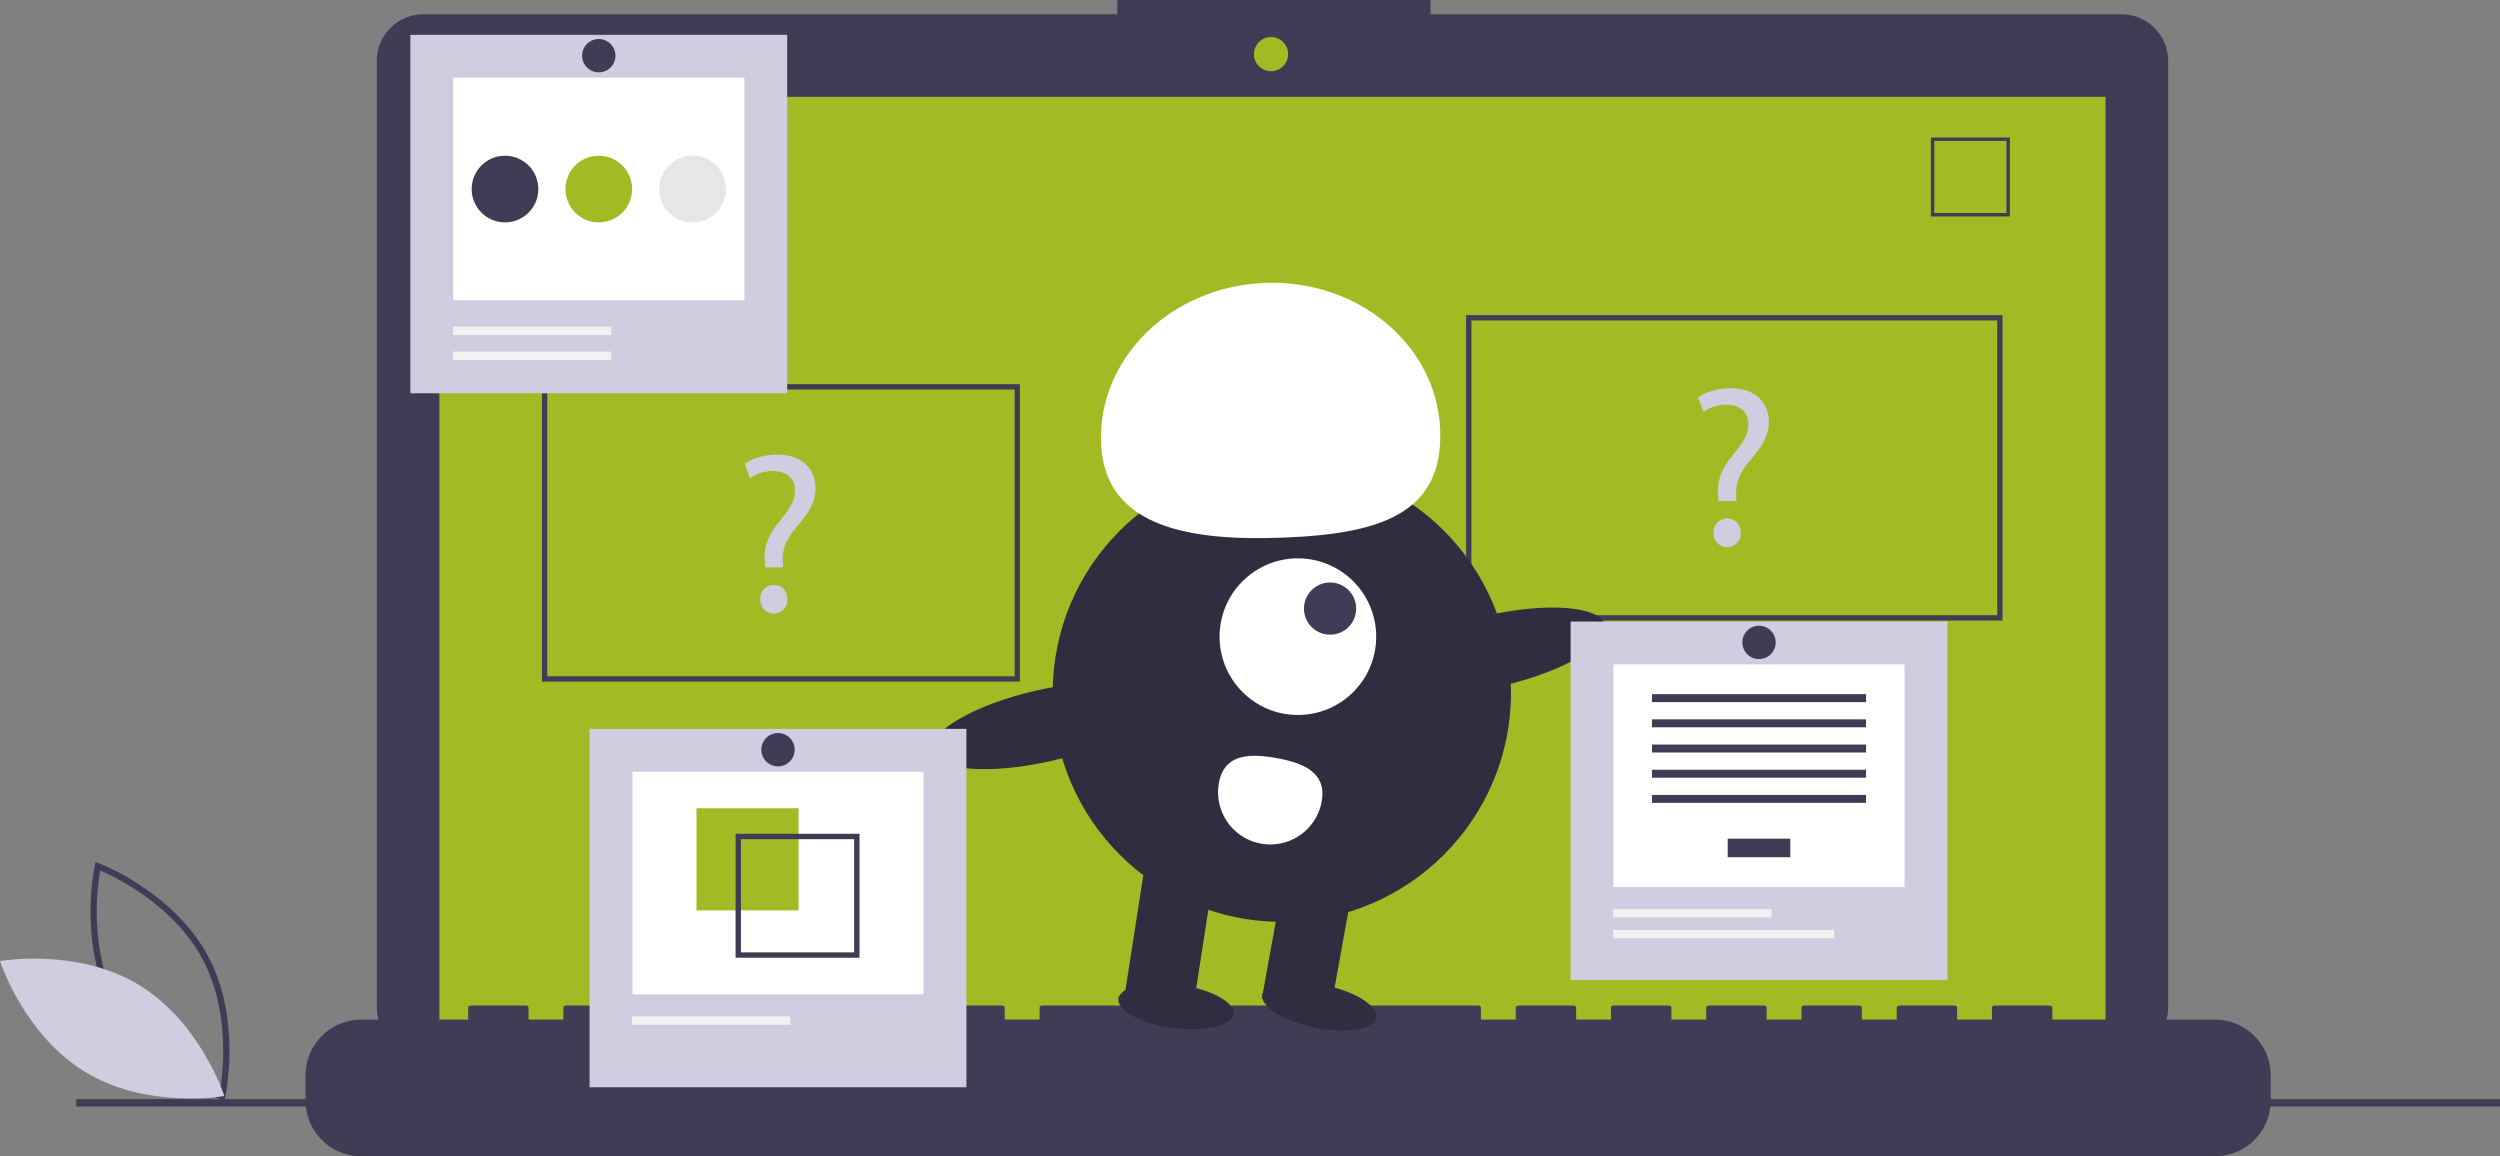 <svg id="e18ebc6e-17e0-463f-bef8-5e03a9b69a2f" data-name="Layer 1" xmlns="http://www.w3.org/2000/svg" width="941.404" height="435.42" viewBox="0 0 941.404 435.42"><rect x="0" y="0" width="941.404" height="435.42" fill="#808080" stroke="none"/><path d="m213.791 646.813-1.267-.475c-.278-.104-27.992-10.723-40.975-34.799-12.983-24.077-6.626-53.067-6.56-53.356l.3-1.32 1.266.475c.278.105 27.992 10.723 40.975 34.8 12.983 24.077 6.626 53.066 6.56 53.355zm-40.163-36.395c10.976 20.357 32.877 30.792 38.426 33.174 1.055-5.947 4.363-29.997-6.603-50.334-10.965-20.335-32.874-30.786-38.426-33.174-1.055 5.951-4.363 29.998 6.603 50.334z" transform="translate(-129.298 -232.29)" fill="#3f3d56"/><path d="M181.47 603.093c23.332 14.037 32.318 41.918 32.318 41.918s-28.842 5.123-52.173-8.914-32.317-41.918-32.317-41.918 28.842-5.122 52.173 8.914z" transform="translate(-129.298 -232.29)" fill="#d0cde1"/><path d="M928.148 237.652h-260.17v-5.362h-117.97v5.362H288.766a17.599 17.599 0 0 0-17.599 17.599v356.252a17.599 17.599 0 0 0 17.599 17.598h639.382a17.599 17.599 0 0 0 17.599-17.598V255.25a17.599 17.599 0 0 0-17.599-17.599z" transform="translate(-129.298 -232.29)" fill="#3f3d56"/><path fill="#a3ba24" d="M165.464 36.464h627.391v353.913H165.464z"/><circle cx="478.623" cy="20.377" r="6.435" fill="#a3ba24"/><path d="M886.136 313.797h-29.74v-29.74h29.74zm-28.447-1.293h27.154V285.35h-27.154zM963.363 616.232h-61.23v-4.412a.875.875 0 0 0-.874-.874h-20.993a.875.875 0 0 0-.875.874v4.412h-13.12v-4.412a.875.875 0 0 0-.875-.874h-20.993a.875.875 0 0 0-.875.874v4.412h-13.12v-4.412a.875.875 0 0 0-.875-.874H808.54a.875.875 0 0 0-.875.874v4.412h-13.12v-4.412a.875.875 0 0 0-.875-.874h-20.993a.875.875 0 0 0-.875.874v4.412h-13.12v-4.412a.875.875 0 0 0-.875-.874h-20.993a.875.875 0 0 0-.874.874v4.412h-13.121v-4.412a.875.875 0 0 0-.875-.874h-20.993a.875.875 0 0 0-.874.874v4.412h-13.12v-4.412a.875.875 0 0 0-.876-.874H521.637a.875.875 0 0 0-.875.874v4.412h-13.12v-4.412a.875.875 0 0 0-.875-.874h-20.993a.875.875 0 0 0-.875.874v4.412h-13.12v-4.412a.875.875 0 0 0-.875-.874h-20.993a.875.875 0 0 0-.874.874v4.412h-13.121v-4.412a.875.875 0 0 0-.875-.874h-20.993a.875.875 0 0 0-.874.874v4.412h-13.12v-4.412a.875.875 0 0 0-.876-.874h-20.993a.875.875 0 0 0-.874.874v4.412h-13.12v-4.412a.875.875 0 0 0-.876-.874h-20.992a.875.875 0 0 0-.875.874v4.412h-13.12v-4.412a.875.875 0 0 0-.875-.874H306.46a.875.875 0 0 0-.875.874v4.412h-40.236a20.993 20.993 0 0 0-20.993 20.993v9.492a20.993 20.993 0 0 0 20.993 20.993h698.014a20.993 20.993 0 0 0 20.993-20.993v-9.492a20.993 20.993 0 0 0-20.993-20.993z" transform="translate(-129.298 -232.29)" fill="#3f3d56"/><path fill="#3f3d56" d="M28.711 413.883h912.693v2.785H28.711z"/><path d="M883.37 465.96h-202v-115h202zm-200-2h198v-111h-198zM513.37 488.96h-180v-112h180zm-178-2h176v-108h-176z" transform="translate(-129.298 -232.29)" fill="#3f3d56"/><path d="m417.464 445.96-.173-2.236c-.515-4.643 1.033-9.718 5.332-14.877 3.87-4.558 6.02-7.912 6.02-11.782 0-4.386-2.752-7.31-8.17-7.395a15.28 15.28 0 0 0-8.686 2.666l-2.064-5.418c2.839-2.065 7.74-3.44 12.298-3.44 9.89 0 14.362 6.106 14.362 12.64 0 5.85-3.268 10.063-7.396 14.965-3.784 4.471-5.16 8.255-4.902 12.641l.086 2.237zM415.572 458a5.084 5.084 0 0 1 5.16-5.417c3.01 0 5.074 2.235 5.074 5.418a5.121 5.121 0 1 1-10.234 0zM776.464 420.96l-.173-2.236c-.515-4.643 1.033-9.718 5.332-14.877 3.87-4.558 6.02-7.912 6.02-11.782 0-4.386-2.752-7.31-8.17-7.395a15.28 15.28 0 0 0-8.686 2.666l-2.064-5.418c2.839-2.065 7.74-3.44 12.298-3.44 9.89 0 14.362 6.106 14.362 12.64 0 5.85-3.268 10.063-7.396 14.965-3.784 4.471-5.16 8.255-4.902 12.641l.086 2.237zM774.572 433a5.084 5.084 0 0 1 5.16-5.417c3.01 0 5.074 2.235 5.074 5.418a5.121 5.121 0 1 1-10.234 0z" transform="translate(-129.298 -232.29)" fill="#d0cde1"/><circle cx="482.693" cy="260.849" r="86.292" fill="#2f2e41"/><path fill="#2f2e41" d="m449.365 379.018-25.797-4.67 8.367-53.864 25.796 4.67-8.366 53.864z"/><path transform="rotate(10.261 1850.484 -248.632)" fill="#2f2e41" d="M608.432 564.073h26.215v46.969h-26.215z"/><ellipse cx="626.082" cy="611.196" rx="8.192" ry="21.846" transform="rotate(-78.587 419.5 574.055)" fill="#2f2e41"/><ellipse cx="572.111" cy="611.257" rx="8.192" ry="21.846" transform="rotate(-82.454 374.916 568.89)" fill="#2f2e41"/><circle cx="488.734" cy="239.741" r="29.492" fill="#fff"/><circle cx="500.856" cy="229.17" r="9.831" fill="#3f3d56"/><path d="M543.919 399.262c-1.298-31.947 26.235-59.006 61.497-60.438s64.9 23.304 66.197 55.25-23.214 39.206-58.476 40.638-67.92-3.503-69.218-35.45z" transform="translate(-129.298 -232.29)" fill="#fff"/><ellipse cx="691.67" cy="477.418" rx="43.146" ry="13.545" transform="rotate(-12.91 -399.53 932.675)" fill="#2f2e41"/><ellipse cx="522.282" cy="505.587" rx="43.146" ry="13.545" transform="rotate(-12.91 -568.918 960.844)" fill="#2f2e41"/><path d="M588.29 527.145a19.662 19.662 0 0 0 38.695 7.005c1.934-10.685-6.327-14.466-17.012-16.4s-19.748-1.29-21.682 9.395z" transform="translate(-129.298 -232.29)" fill="#fff"/><path fill="#d0cde1" d="M154.535 13.122h141.887v134.967H154.535z"/><path fill="#fff" d="M170.658 29.246h109.64v83.842h-109.64z"/><path fill="#f2f2f2" d="M170.55 122.979h59.637v3.139H170.55zM170.55 132.396h59.637v3.139H170.55z"/><circle cx="190.167" cy="71.19" r="12.555" fill="#3f3d56"/><circle cx="225.478" cy="71.19" r="12.555" fill="#a3ba24"/><circle cx="260.789" cy="71.19" r="12.555" fill="#e6e6e6"/><circle cx="225.478" cy="20.969" r="6.278" fill="#3f3d56"/><path fill="#d0cde1" d="M222.022 274.459h141.887v134.967H222.022z"/><path fill="#fff" d="M238.146 290.582h109.64v83.842h-109.64z"/><path fill="#a3ba24" d="M262.272 304.361h38.437v38.437h-38.437z"/><path d="M406.284 546.262v46.674h46.673v-46.674zm44.649 44.65h-42.625v-42.625h42.625z" transform="translate(-129.298 -232.29)" fill="#3f3d56"/><path fill="#f2f2f2" d="M238.037 382.747h59.637v3.139h-59.637z"/><circle cx="292.966" cy="282.306" r="6.278" fill="#3f3d56"/><path fill="#d0cde1" d="M591.437 234.053h141.887V369.02H591.437z"/><path fill="#fff" d="M607.56 250.176H717.2v83.842H607.56z"/><path fill="#3f3d56" d="M650.587 315.812h23.587v6.99h-23.587zM622.072 261.393h80.617v2.996h-80.617zM622.072 270.879h80.617v2.996h-80.617zM622.072 280.365h80.617v2.996h-80.617zM622.072 289.851h80.617v2.996h-80.617zM622.072 299.337h80.617v2.996h-80.617z"/><path fill="#f2f2f2" d="M607.451 342.341h59.637v3.139h-59.637zM607.451 350.187h83.178v3.139h-83.178z"/><circle cx="662.38" cy="241.9" r="6.278" fill="#3f3d56"/></svg>